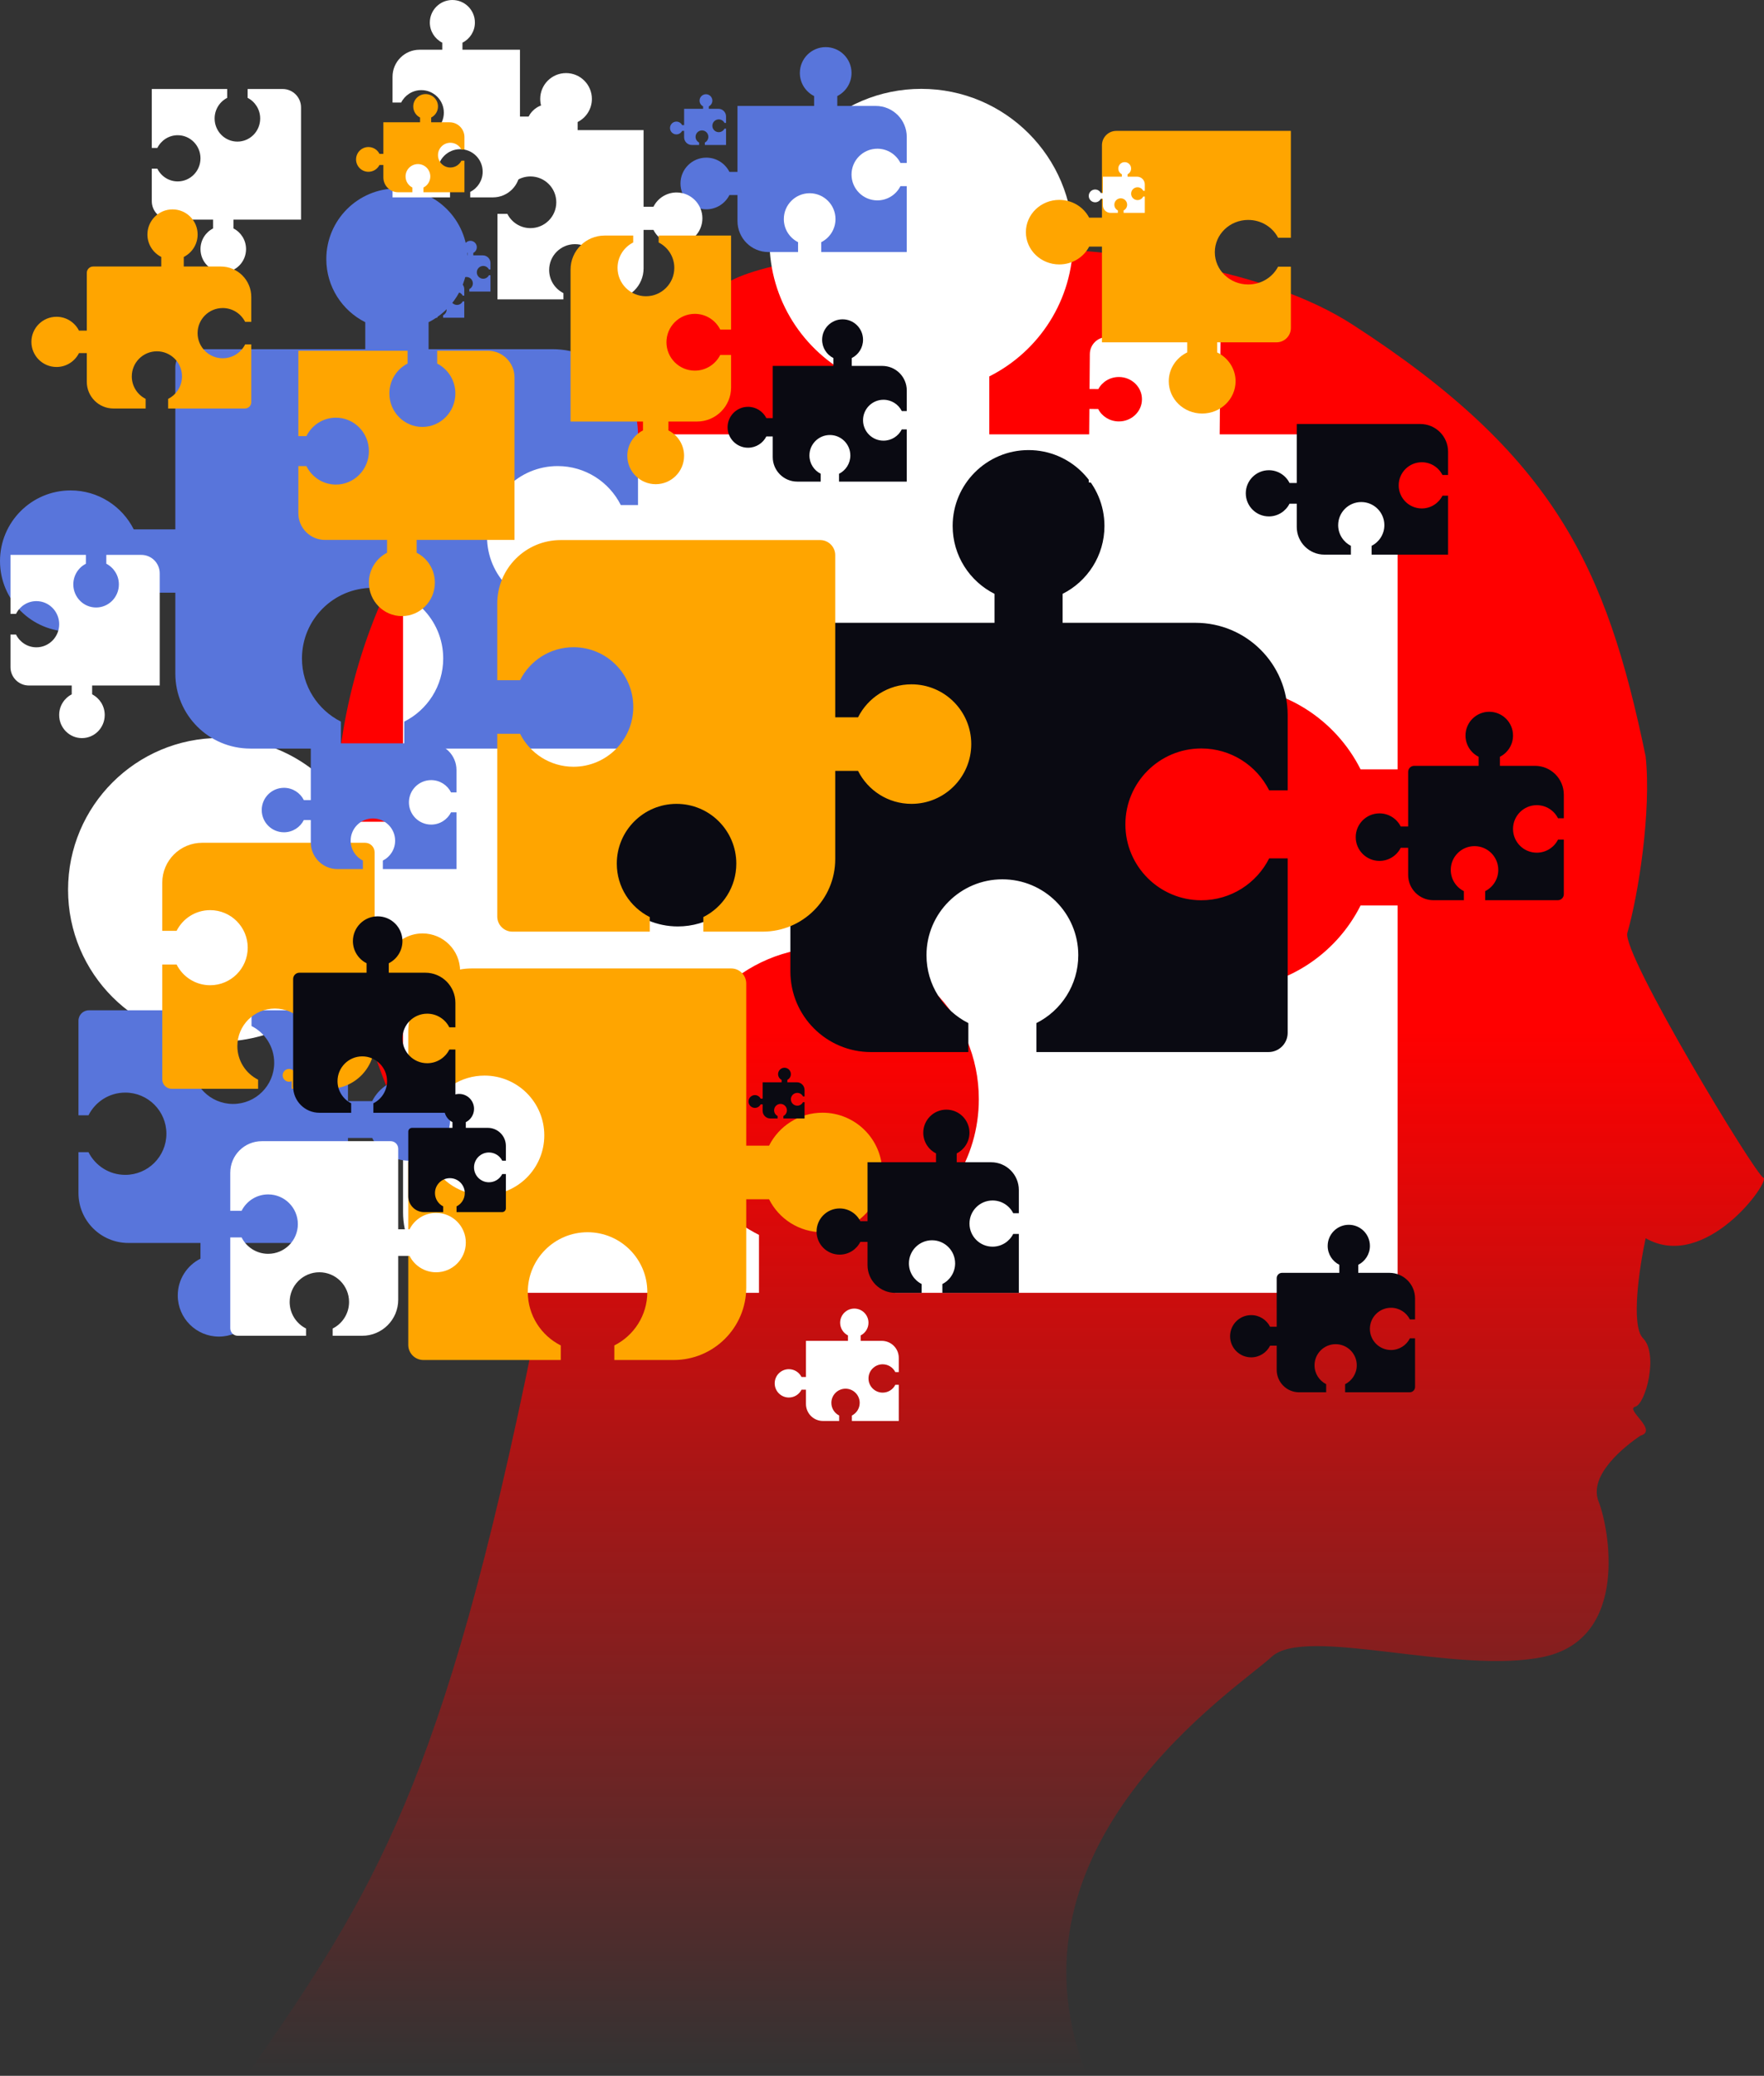 <svg width="549" height="646" viewBox="0 0 549 646" fill="none" xmlns="http://www.w3.org/2000/svg">
<rect x="0" y="0" width="549" height="646" fill="#333333" stroke="none"/>
<path d="M420.996 101.05C368.414 67.049 247.62 74.831 226.442 87.941C104.358 134.621 55.309 275.089 166.167 416.482C138.062 555.114 116.436 588.73 77.382 645.067H337.965C310.288 573.788 385.179 525.449 395.761 515.618C406.344 505.786 453.558 521.353 480.421 515.618C507.284 509.882 500.772 475.472 497.516 467.279C494.26 459.086 505.656 450.073 510.54 446.796C516.239 445.157 505.656 438.603 508.912 437.784C512.168 436.964 516.239 421.398 511.354 416.482C507.447 412.549 510.269 394.087 512.168 385.348C530.891 395.999 551.242 367.324 548.8 366.504C546.358 365.685 504.632 296.62 506.47 290.309C509.902 278.525 513.975 252.46 512.168 235.416C499.958 176.426 483.837 141.684 420.996 101.05Z" fill="url(#paint0_linear_151_3795)"/>
<path fill-rule="evenodd" clip-rule="evenodd" d="M307.896 117.14C323.355 109.375 333.963 93.375 333.963 74.897C333.963 48.805 312.811 27.653 286.72 27.653C260.628 27.653 239.476 48.805 239.476 74.897C239.476 93.373 250.083 109.373 265.54 117.138V135.171H131.412C128.114 135.171 125.44 137.845 125.44 141.142V255.724H110.664C102.899 240.267 86.9 229.66 68.423 229.66C42.331 229.66 21.18 250.812 21.18 276.903C21.18 302.995 42.331 324.147 68.423 324.147C86.901 324.147 102.901 313.538 110.666 298.08H125.44V377.26C125.44 391.111 136.669 402.34 150.521 402.34H236.215V384.308C220.757 376.543 210.149 360.543 210.149 342.065C210.149 315.974 231.301 294.822 257.392 294.822C283.484 294.822 304.636 315.974 304.636 342.065C304.636 360.543 294.028 376.542 278.571 384.307V402.34H428.994C432.292 402.34 434.965 399.667 434.965 396.369V281.788H423.449C415.684 297.245 399.684 307.853 381.207 307.853C355.115 307.853 333.963 286.701 333.963 260.609C333.963 234.518 355.115 213.366 381.207 213.366C399.684 213.366 415.684 223.974 423.449 239.432H434.965V163.834C434.965 148.004 422.132 135.171 406.302 135.171H307.896V117.14Z" fill="white"/>
<path fill-rule="evenodd" clip-rule="evenodd" d="M330.699 184.811C338.428 180.928 343.732 172.929 343.732 163.69C343.732 150.644 333.156 140.068 320.11 140.068C307.064 140.068 296.489 150.644 296.489 163.69C296.489 172.929 301.793 180.929 309.521 184.811V193.824H251.96C248.662 193.824 245.989 196.498 245.989 199.796V254.104H232.084C228.202 246.374 220.201 241.07 210.962 241.07C197.917 241.07 187.341 251.646 187.341 264.692C187.341 277.738 197.917 288.314 210.962 288.314C220.201 288.314 228.201 283.01 232.083 275.282H245.989V302.328C245.989 316.18 257.218 327.409 271.069 327.409H301.375V318.391C293.647 314.508 288.343 306.509 288.343 297.27C288.343 284.224 298.919 273.649 311.965 273.649C325.011 273.649 335.587 284.224 335.587 297.27C335.587 306.509 330.283 314.509 322.553 318.392V327.409H394.78C398.078 327.409 400.751 324.735 400.751 321.437V267.134H394.993C391.111 274.863 383.111 280.167 373.872 280.167C360.826 280.167 350.251 269.591 350.251 256.545C350.251 243.499 360.826 232.924 373.872 232.924C383.111 232.924 391.111 238.227 394.993 245.956H400.751V222.487C400.751 206.657 387.919 193.824 372.088 193.824H330.699V184.811Z" fill="#0A0A12"/>
<path fill-rule="evenodd" clip-rule="evenodd" d="M62.392 391.705C58.201 393.809 55.325 398.145 55.325 403.153C55.325 410.224 61.057 415.956 68.128 415.956C75.199 415.956 80.931 410.224 80.931 403.153C80.931 398.147 78.057 393.812 73.87 391.707L73.87 386.816L105.063 386.816C106.851 386.816 108.3 385.367 108.3 383.58L108.3 354.149L115.836 354.149C117.941 358.336 122.276 361.21 127.282 361.21C134.353 361.21 140.085 355.478 140.085 348.407C140.085 341.336 134.353 335.604 127.282 335.604C122.274 335.604 117.937 338.48 115.834 342.671L108.3 342.671L108.3 328.008C108.3 320.501 102.214 314.415 94.706 314.415L78.278 314.415L78.278 319.307C82.466 321.411 85.339 325.746 85.339 330.753C85.339 337.823 79.608 343.555 72.537 343.555C65.466 343.555 59.734 337.823 59.734 330.753C59.734 325.745 62.61 321.408 66.8 319.304L66.8 314.415L27.657 314.415C25.869 314.415 24.421 315.864 24.421 317.652L24.421 347.088L27.538 347.088C29.642 342.897 33.978 340.021 38.987 340.021C46.057 340.021 51.789 345.753 51.789 352.824C51.789 359.895 46.057 365.627 38.987 365.627C33.98 365.627 29.645 362.753 27.541 358.566L24.421 358.566L24.421 371.281C24.421 379.861 31.376 386.816 39.955 386.816L62.392 386.816L62.392 391.705Z" fill="#5875DB"/>
<path fill-rule="evenodd" clip-rule="evenodd" d="M133.385 100.279C140.577 96.666 145.513 89.223 145.513 80.626C145.513 68.487 135.673 58.648 123.535 58.648C111.396 58.648 101.556 68.487 101.556 80.626C101.556 89.221 106.49 96.664 113.68 100.277V108.668H60.123C57.054 108.668 54.567 111.155 54.567 114.224V164.751H41.631C38.019 157.559 30.575 152.623 21.978 152.623C9.84 152.623 0 162.463 0 174.602C0 186.74 9.84 196.58 21.978 196.58C30.574 196.58 38.017 191.646 41.629 184.456H54.567V209.624C54.567 222.512 65.014 232.96 77.902 232.96H106.105V224.571C98.914 220.959 93.979 213.515 93.979 204.919C93.979 192.781 103.819 182.941 115.957 182.941C128.096 182.941 137.936 192.781 137.936 204.919C137.936 213.515 133.001 220.959 125.81 224.571V232.96H193.007C196.076 232.96 198.563 230.472 198.563 227.403V176.878H193.205C189.592 184.069 182.149 189.003 173.554 189.003C161.416 189.003 151.575 179.163 151.575 167.024C151.575 154.886 161.416 145.046 173.554 145.046C182.151 145.046 189.595 149.982 193.207 157.174H198.563V135.337C198.563 120.608 186.623 108.668 171.894 108.668H133.385V100.279Z" fill="#5875DB"/>
<path fill-rule="evenodd" clip-rule="evenodd" d="M466.809 235.513C469.229 234.297 470.89 231.793 470.89 228.9C470.89 224.817 467.579 221.506 463.495 221.506C459.411 221.506 456.1 224.817 456.1 228.9C456.1 231.792 457.76 234.297 460.18 235.512V238.334H440.121C439.089 238.334 438.252 239.171 438.252 240.203V257.207H435.939C434.723 254.788 432.219 253.128 429.327 253.128C425.243 253.128 421.933 256.438 421.933 260.522C421.933 264.606 425.243 267.917 429.327 267.917C432.22 267.917 434.724 266.256 435.939 263.837H438.252V272.3C438.252 276.636 441.767 280.151 446.103 280.151H455.59V277.329C453.171 276.114 451.511 273.61 451.511 270.718C451.511 266.634 454.822 263.323 458.905 263.323C462.989 263.323 466.3 266.634 466.3 270.718C466.3 273.61 464.64 276.114 462.22 277.33V280.151H484.83C485.863 280.151 486.699 279.314 486.699 278.282V261.284H484.895C483.68 263.703 481.175 265.363 478.284 265.363C474.2 265.363 470.889 262.053 470.889 257.969C470.889 253.885 474.2 250.574 478.284 250.574C481.176 250.574 483.68 252.235 484.896 254.654H486.699V247.306C486.699 242.351 482.682 238.334 477.727 238.334H466.809V235.513Z" fill="#0A0A12"/>
<path fill-rule="evenodd" clip-rule="evenodd" d="M422.724 393.61C424.874 392.53 426.35 390.304 426.35 387.733C426.35 384.103 423.408 381.16 419.777 381.16C416.147 381.16 413.205 384.103 413.205 387.733C413.205 390.304 414.68 392.53 416.831 393.61V396.116H398.999C398.081 396.116 397.338 396.86 397.338 397.778V412.89H395.278C394.196 410.743 391.972 409.27 389.404 409.27C385.774 409.27 382.831 412.213 382.831 415.843C382.831 419.473 385.774 422.415 389.404 422.415C391.977 422.415 394.205 420.937 395.284 418.783H397.338V426.308C397.338 430.162 400.462 433.287 404.316 433.287H412.74V430.766C410.589 429.686 409.113 427.46 409.113 424.889C409.113 421.259 412.056 418.316 415.686 418.316C419.316 418.316 422.259 421.259 422.259 424.889C422.259 427.46 420.783 429.686 418.633 430.766V433.287H438.739C439.657 433.287 440.401 432.543 440.401 431.625V416.498H438.794C437.715 418.652 435.487 420.131 432.914 420.131C429.284 420.131 426.341 417.188 426.341 413.558C426.341 409.928 429.284 406.985 432.914 406.985C435.482 406.985 437.706 408.458 438.788 410.605H440.401V404.092C440.401 399.687 436.83 396.116 432.425 396.116H422.724V393.61Z" fill="#0A0A12"/>
<path fill-rule="evenodd" clip-rule="evenodd" d="M283.678 250.166C276.402 250.166 270.102 245.989 267.046 239.902H259.946V267.362C259.946 279.827 249.841 289.932 237.376 289.932H218.895L218.895 285.398C224.982 282.342 229.158 276.042 229.158 268.767C229.158 258.495 220.831 250.167 210.559 250.167C200.286 250.167 191.959 258.495 191.959 268.767C191.959 276.041 196.135 282.34 202.22 285.397L202.22 289.932L159.463 289.932C156.866 289.932 154.761 287.826 154.761 285.23V228.354H161.859C164.916 234.441 171.216 238.618 178.491 238.618C188.763 238.618 197.091 230.291 197.091 220.019C197.091 209.746 188.763 201.419 178.491 201.419C171.217 201.419 164.919 205.594 161.861 211.678H154.761V187.819C154.761 176.913 163.603 168.071 174.509 168.071L255.244 168.071C257.84 168.071 259.946 170.176 259.946 172.773V223.227H267.048C270.105 217.142 276.404 212.967 283.678 212.967C293.95 212.967 302.277 221.294 302.277 231.567C302.277 241.839 293.95 250.166 283.678 250.166Z" fill="#FFA500"/>
<path fill-rule="evenodd" clip-rule="evenodd" d="M255.981 383.48C248.706 383.48 242.406 379.303 239.35 373.216L232.248 373.216L232.248 400.673C232.248 413.137 222.144 423.242 209.679 423.242L191.2 423.242L191.2 418.708C197.286 415.651 201.462 409.352 201.462 402.077C201.462 391.805 193.135 383.477 182.863 383.477C172.59 383.477 164.263 391.805 164.263 402.077C164.263 409.352 168.439 415.651 174.525 418.708L174.525 423.242L131.766 423.242C129.169 423.242 127.064 421.137 127.064 418.54L127.064 361.666L134.165 361.666C137.222 367.753 143.522 371.93 150.797 371.93C161.07 371.93 169.397 363.603 169.397 353.33C169.397 343.058 161.07 334.731 150.797 334.731C143.524 334.731 137.225 338.906 134.168 344.991L127.064 344.991L127.064 321.13C127.064 310.223 135.905 301.382 146.812 301.382L227.546 301.382C230.143 301.382 232.248 303.487 232.248 306.084L232.248 356.54L239.352 356.54C242.409 350.456 248.708 346.281 255.981 346.281C266.254 346.281 274.581 354.608 274.581 364.88C274.581 375.153 266.254 383.48 255.981 383.48Z" fill="#FFA500"/>
<path fill-rule="evenodd" clip-rule="evenodd" d="M135.729 395.942C132.115 395.942 128.984 393.867 127.465 390.843L123.935 390.843L123.935 404.486C123.935 410.68 118.914 415.702 112.719 415.702L103.535 415.702L103.535 413.446C106.56 411.927 108.636 408.796 108.636 405.18C108.636 400.075 104.497 395.937 99.392 395.937C94.288 395.937 90.149 400.075 90.149 405.18C90.149 408.795 92.224 411.925 95.248 413.444L95.248 415.702L74 415.702C72.71 415.702 71.663 414.655 71.663 413.365L71.663 385.097L75.191 385.097C76.71 388.121 79.841 390.196 83.456 390.196C88.561 390.196 92.699 386.058 92.699 380.953C92.699 375.848 88.561 371.71 83.456 371.71C79.84 371.71 76.71 373.785 75.191 376.81L71.663 376.81L71.663 364.957C71.663 359.536 76.057 355.143 81.477 355.143L121.599 355.143C122.889 355.143 123.935 356.189 123.935 357.479L123.935 382.556L127.464 382.556C128.984 379.531 132.114 377.456 135.729 377.456C140.834 377.456 144.973 381.594 144.973 386.699C144.973 391.804 140.834 395.942 135.729 395.942Z" fill="white"/>
<path fill-rule="evenodd" clip-rule="evenodd" d="M131.505 313.862C126.934 313.862 122.975 311.237 121.055 307.413L116.589 307.413L116.589 324.667C116.589 332.499 110.241 338.848 102.409 338.848L90.798 338.848L90.798 336.002C94.622 334.082 97.246 330.124 97.246 325.553C97.246 319.099 92.014 313.866 85.56 313.866C79.106 313.866 73.873 319.099 73.873 325.553C73.873 330.124 76.497 334.081 80.321 336.002L80.321 338.848L53.455 338.848C51.823 338.848 50.5 337.525 50.5 335.894L50.5 300.164L54.961 300.164C56.881 303.988 60.84 306.613 65.411 306.613C71.865 306.613 77.097 301.38 77.097 294.926C77.097 288.472 71.865 283.24 65.411 283.24C60.84 283.24 56.883 285.863 54.962 289.686L50.5 289.686L50.5 274.689C50.5 267.837 56.056 262.281 62.908 262.281L113.635 262.281C115.267 262.281 116.589 263.604 116.589 265.236L116.589 296.935L121.056 296.935C122.977 293.112 126.935 290.489 131.505 290.489C137.959 290.489 143.191 295.721 143.191 302.175C143.191 308.63 137.959 313.862 131.505 313.862Z" fill="#FFA500"/>
<path fill-rule="evenodd" clip-rule="evenodd" d="M379.849 105.2L379.517 145.168C379.492 148.104 377.093 150.463 374.158 150.439L363.618 150.352L363.632 148.664C365.993 147.548 367.626 145.22 367.648 142.516C367.68 138.699 364.49 135.578 360.522 135.545C356.555 135.512 353.313 138.58 353.281 142.397C353.259 145.099 354.851 147.453 357.191 148.609L357.177 150.298L338.848 150.146L339.038 127.262L341.776 127.285C342.938 129.556 345.358 131.128 348.167 131.152C352.135 131.185 355.377 128.117 355.408 124.3C355.44 120.483 352.249 117.361 348.282 117.328C345.472 117.305 343.027 118.837 341.827 121.088L339.09 121.066L339.18 110.177C339.204 107.242 341.604 104.882 344.539 104.906L355.079 104.994L355.097 102.83C352.756 101.674 351.163 99.32 351.185 96.617C351.217 92.8 354.459 89.732 358.427 89.765C362.394 89.798 365.584 92.919 365.553 96.737C365.53 99.44 363.897 101.768 361.537 102.884L361.519 105.048L379.849 105.2Z" fill="white"/>
<path fill-rule="evenodd" clip-rule="evenodd" d="M267.858 415.59C269.301 414.865 270.291 413.372 270.291 411.647C270.291 409.212 268.317 407.238 265.882 407.238C263.446 407.238 261.472 409.212 261.472 411.647C261.472 413.372 262.462 414.865 263.905 415.59V417.281H250.832V428.532H249.455C248.731 427.088 247.237 426.098 245.512 426.098C243.077 426.098 241.103 428.072 241.103 430.507C241.103 432.942 243.077 434.916 245.512 434.916C247.235 434.916 248.728 433.927 249.453 432.485H250.832V436.926C250.832 439.847 253.201 442.215 256.122 442.215H261.172V440.52C259.73 439.795 258.741 438.302 258.741 436.578C258.741 434.143 260.715 432.169 263.15 432.169C265.585 432.169 267.559 434.143 267.559 436.578C267.559 438.303 266.568 439.797 265.125 440.522V442.215H279.72V430.963H278.648C277.922 432.404 276.43 433.393 274.706 433.393C272.271 433.393 270.297 431.419 270.297 428.984C270.297 426.549 272.271 424.575 274.706 424.575C276.431 424.575 277.925 425.566 278.649 427.01H279.72V422.571C279.72 419.649 277.351 417.281 274.43 417.281H267.858V415.59Z" fill="white"/>
<path fill-rule="evenodd" clip-rule="evenodd" d="M297.755 358.94C300.106 357.758 301.718 355.325 301.718 352.514C301.718 348.545 298.501 345.327 294.531 345.327C290.562 345.327 287.344 348.545 287.344 352.514C287.344 355.326 288.959 357.761 291.312 358.942V361.699H269.996V380.041H267.751C266.57 377.688 264.135 376.073 261.323 376.073C257.354 376.073 254.136 379.291 254.136 383.261C254.136 387.23 257.354 390.448 261.323 390.448C264.133 390.448 266.566 388.835 267.748 386.485H269.996V393.723C269.996 398.484 273.856 402.345 278.618 402.345H286.843V399.592C284.493 398.41 282.88 395.977 282.88 393.167C282.88 389.197 286.098 385.979 290.068 385.979C294.037 385.979 297.255 389.197 297.255 393.167C297.255 395.979 295.64 398.414 293.287 399.594V402.345H317.085V384.008H315.338C314.156 386.358 311.723 387.971 308.913 387.971C304.943 387.971 301.725 384.753 301.725 380.784C301.725 376.814 304.943 373.596 308.913 373.596C311.725 373.596 314.16 375.211 315.341 377.564H317.085V370.321C317.085 365.56 313.225 361.699 308.463 361.699H297.755V358.94Z" fill="#0A0A12"/>
<path fill-rule="evenodd" clip-rule="evenodd" d="M245.043 336.057C245.693 335.729 246.139 335.055 246.139 334.277C246.139 333.178 245.248 332.286 244.148 332.286C243.049 332.286 242.157 333.178 242.157 334.277C242.157 335.057 242.605 335.731 243.257 336.058V336.816H237.352V341.899H236.727C236.4 341.248 235.726 340.802 234.947 340.802C233.847 340.802 232.956 341.693 232.956 342.793C232.956 343.892 233.847 344.784 234.947 344.784C235.726 344.784 236.401 344.336 236.728 343.684H237.352V345.687C237.352 347.007 238.421 348.076 239.74 348.076H242.02V347.315C241.368 346.988 240.921 346.314 240.921 345.535C240.921 344.436 241.813 343.544 242.912 343.544C244.012 343.544 244.903 344.436 244.903 345.535C244.903 346.314 244.456 346.988 243.805 347.316V348.076H250.397V342.994H249.911C249.584 343.646 248.91 344.093 248.131 344.093C247.032 344.093 246.14 343.201 246.14 342.102C246.14 341.002 247.032 340.111 248.131 340.111C248.91 340.111 249.584 340.558 249.912 341.209H250.397V339.205C250.397 337.885 249.327 336.816 248.008 336.816H245.043V336.057Z" fill="#0A0A12"/>
<path fill-rule="evenodd" clip-rule="evenodd" d="M100.056 327.91C100.707 327.583 101.153 326.909 101.153 326.131C101.153 325.031 100.262 324.14 99.162 324.14C98.062 324.14 97.171 325.031 97.171 326.131C97.171 326.91 97.619 327.585 98.271 327.912V328.67H92.364V333.757H91.742C91.415 333.105 90.741 332.658 89.962 332.658C88.862 332.658 87.971 333.549 87.971 334.649C87.971 335.749 88.862 336.64 89.962 336.64C90.74 336.64 91.415 336.193 91.742 335.542H92.364V337.542C92.364 338.861 93.434 339.93 94.753 339.93H97.03V339.169C96.379 338.842 95.932 338.168 95.932 337.389C95.932 336.29 96.824 335.398 97.924 335.398C99.023 335.398 99.915 336.29 99.915 337.389C99.915 338.169 99.467 338.843 98.815 339.17V339.93H105.409V334.847H104.924C104.597 335.498 103.923 335.945 103.144 335.945C102.045 335.945 101.153 335.054 101.153 333.954C101.153 332.854 102.045 331.963 103.144 331.963C103.923 331.963 104.597 332.41 104.925 333.062H105.409V331.059C105.409 329.74 104.34 328.67 103.021 328.67H100.056V327.91Z" fill="#FFA500"/>
<path fill-rule="evenodd" clip-rule="evenodd" d="M403.582 131.956H442.055C446.817 131.956 450.678 135.817 450.678 140.58V147.823H448.927C447.746 145.469 445.311 143.854 442.498 143.854C438.528 143.854 435.309 147.072 435.309 151.042C435.309 155.012 438.528 158.231 442.498 158.231C445.308 158.231 447.742 156.618 448.924 154.268H450.678V172.608H426.878V169.859C429.232 168.679 430.847 166.243 430.847 163.43C430.847 159.46 427.629 156.242 423.659 156.242C419.689 156.242 416.47 159.46 416.47 163.43C416.47 166.241 418.083 168.674 420.433 169.856V172.608H412.205C407.443 172.608 403.582 168.747 403.582 163.984V156.749H401.332C400.15 159.099 397.716 160.712 394.906 160.712C390.936 160.712 387.718 157.494 387.718 153.524C387.718 149.553 390.936 146.335 394.906 146.335C397.719 146.335 400.154 147.951 401.335 150.304H403.582V131.956Z" fill="#0A0A12"/>
<path fill-rule="evenodd" clip-rule="evenodd" d="M265.089 111.432C267.17 110.385 268.598 108.23 268.598 105.741C268.598 102.225 265.748 99.374 262.231 99.374C258.715 99.374 255.864 102.225 255.864 105.741C255.864 108.232 257.295 110.39 259.38 111.435V113.873H240.495V130.118H238.506C237.46 128.033 235.303 126.602 232.811 126.602C229.295 126.602 226.444 129.453 226.444 132.969C226.444 136.485 229.295 139.336 232.811 139.336C235.3 139.336 237.456 137.908 238.503 135.826H240.495V142.241C240.495 146.46 243.915 149.879 248.133 149.879H255.422V147.437C253.341 146.39 251.913 144.235 251.913 141.746C251.913 138.23 254.764 135.379 258.28 135.379C261.797 135.379 264.647 138.23 264.647 141.746C264.647 144.238 263.216 146.395 261.131 147.441V149.879H282.209V133.628H280.656C279.61 135.71 277.454 137.139 274.964 137.139C271.448 137.139 268.598 134.288 268.598 130.772C268.598 127.255 271.448 124.405 274.964 124.405C277.455 124.405 279.612 125.835 280.658 127.919H282.209V121.511C282.209 117.293 278.79 113.873 274.571 113.873H265.089V111.432Z" fill="#0A0A12"/>
<path fill-rule="evenodd" clip-rule="evenodd" d="M260.581 29.894C263.211 28.572 265.015 25.85 265.015 22.706C265.015 18.265 261.415 14.665 256.974 14.665C252.534 14.665 248.933 18.265 248.933 22.706C248.933 25.852 250.74 28.576 253.372 29.897V32.969H229.524V53.494H227.012C225.69 50.863 222.967 49.058 219.822 49.058C215.381 49.058 211.781 52.658 211.781 57.099C211.781 61.54 215.381 65.14 219.822 65.14C222.967 65.14 225.69 63.334 227.012 60.703H229.524V68.795C229.524 74.123 233.843 78.442 239.17 78.442H248.377V75.364C245.748 74.042 243.945 71.32 243.945 68.176C243.945 63.735 247.545 60.135 251.985 60.135C256.426 60.135 260.026 63.735 260.026 68.176C260.026 71.323 258.219 74.047 255.586 75.368V78.442H282.206V57.924H280.244C278.923 60.555 276.2 62.361 273.055 62.361C268.614 62.361 265.014 58.761 265.014 54.32C265.014 49.879 268.614 46.279 273.055 46.279C276.199 46.279 278.922 48.084 280.244 50.715H282.206V42.615C282.206 37.288 277.887 32.969 272.56 32.969H260.581V29.894Z" fill="#5875DB"/>
<path fill-rule="evenodd" clip-rule="evenodd" d="M203.375 71.552C204.697 74.18 207.419 75.983 210.562 75.983C215.003 75.983 218.603 72.383 218.603 67.942C218.603 63.502 215.003 59.901 210.562 59.901C207.415 59.901 204.69 61.709 203.369 64.343L200.297 64.343L200.297 40.49L179.775 40.49L179.775 37.975C182.406 36.653 184.211 33.93 184.211 30.786C184.211 26.345 180.611 22.745 176.17 22.745C171.729 22.745 168.129 26.345 168.129 30.786C168.129 33.931 169.935 36.655 172.566 37.976L172.566 40.49L164.47 40.49C159.143 40.49 154.824 44.809 154.824 50.136L154.824 59.344L157.903 59.344C159.225 56.716 161.947 54.913 165.09 54.913C169.531 54.913 173.131 58.513 173.131 62.954C173.131 67.394 169.531 70.994 165.09 70.994C161.943 70.994 159.218 69.187 157.898 66.553L154.824 66.553L154.824 93.172L175.344 93.172L175.344 91.214C172.713 89.893 170.907 87.169 170.907 84.024C170.907 79.583 174.507 75.983 178.947 75.983C183.388 75.983 186.988 79.583 186.988 84.024C186.988 87.168 185.183 89.891 182.553 91.213L182.553 93.172L190.65 93.172C195.978 93.172 200.297 88.853 200.297 83.526L200.297 71.552L203.375 71.552Z" fill="white"/>
<path fill-rule="evenodd" clip-rule="evenodd" d="M177.57 131.185V83.906C177.57 78.053 182.315 73.308 188.168 73.308H197.073V75.461C194.18 76.912 192.195 79.905 192.195 83.362C192.195 88.24 196.15 92.195 201.028 92.195C205.907 92.195 209.862 88.24 209.862 83.362C209.862 79.908 207.881 76.918 204.993 75.465V73.308H227.527V102.555H224.151C222.7 99.661 219.707 97.675 216.25 97.675C211.371 97.675 207.416 101.63 207.416 106.509C207.416 111.388 211.371 115.343 216.25 115.343C219.703 115.343 222.693 113.362 224.146 110.475H227.527V120.587C227.527 126.44 222.782 131.185 216.929 131.185H208.033V133.953C210.922 135.406 212.904 138.397 212.904 141.851C212.904 146.73 208.949 150.685 204.071 150.685C199.192 150.685 195.237 146.73 195.237 141.851C195.237 138.395 197.221 135.402 200.113 133.951V131.185H177.57Z" fill="#FFA500"/>
<path fill-rule="evenodd" clip-rule="evenodd" d="M338.973 67.745C337.264 64.461 333.743 62.207 329.678 62.207C323.936 62.207 319.281 66.703 319.281 72.25C319.281 77.797 323.936 82.294 329.678 82.294C333.746 82.294 337.268 80.037 338.976 76.749H342.955V106.535H369.487V109.67C366.083 111.32 363.747 114.722 363.747 118.652C363.747 124.199 368.402 128.695 374.144 128.695C379.886 128.695 384.541 124.199 384.541 118.652C384.541 114.726 382.208 111.325 378.809 109.674V106.535H397.28C399.749 106.535 401.751 104.534 401.751 102.065V82.993H397.77C396.061 86.277 392.541 88.531 388.476 88.531C382.734 88.531 378.079 84.034 378.079 78.487C378.079 72.941 382.734 68.444 388.476 68.444C392.543 68.444 396.065 70.701 397.774 73.988H401.751V40.734H347.425C344.956 40.734 342.955 42.736 342.955 45.205V67.745H338.973Z" fill="#FFA500"/>
<path fill-rule="evenodd" clip-rule="evenodd" d="M96.727 231.329H133.765C138.35 231.329 142.067 235.046 142.067 239.631V246.599H140.377C139.24 244.333 136.896 242.777 134.188 242.777C130.366 242.777 127.267 245.876 127.267 249.698C127.267 253.52 130.366 256.618 134.188 256.618C136.893 256.618 139.235 255.066 140.373 252.804H142.067V270.464H119.15V267.817C121.417 266.681 122.973 264.336 122.973 261.627C122.973 257.805 119.875 254.707 116.053 254.707C112.231 254.707 109.133 257.805 109.133 261.627C109.133 264.332 110.684 266.674 112.946 267.813V270.464H105.029C100.444 270.464 96.727 266.748 96.727 262.163V255.198H94.563C93.425 257.461 91.082 259.013 88.376 259.013C84.554 259.013 81.456 255.915 81.456 252.093C81.456 248.271 84.554 245.173 88.376 245.173C91.084 245.173 93.428 246.728 94.565 248.993H96.727V231.329Z" fill="#5875DB"/>
<path fill-rule="evenodd" clip-rule="evenodd" d="M114.805 181.323C114.805 177.252 117.109 173.727 120.467 172.016V168.029H101.155C96.57 168.029 92.853 164.312 92.853 159.727V145.059H95.36C97.047 148.467 100.525 150.805 104.542 150.805C110.213 150.805 114.811 146.144 114.811 140.394C114.811 134.644 110.213 129.983 104.542 129.983C100.527 129.983 97.05 132.319 95.362 135.725H92.853V109.151H126.853V113.141C123.491 114.851 121.183 118.379 121.183 122.453C121.183 128.203 125.78 132.864 131.451 132.864C137.122 132.864 141.72 128.203 141.72 122.453C141.72 118.383 139.416 114.858 136.059 113.146V109.151H151.827C156.412 109.151 160.129 112.868 160.129 117.453V168.029H129.673V172.012C133.035 173.723 135.342 177.25 135.342 181.323C135.342 187.073 130.745 191.734 125.073 191.734C119.402 191.734 114.805 187.073 114.805 181.323Z" fill="#FFA500"/>
<path fill-rule="evenodd" clip-rule="evenodd" d="M62.397 77.525C62.397 74.715 63.988 72.281 66.306 71.099V68.347H52.973C49.807 68.347 47.241 65.781 47.241 62.615V52.489H48.966C50.13 54.842 52.532 56.458 55.306 56.458C59.221 56.458 62.395 53.24 62.395 49.27C62.395 45.3 59.221 42.082 55.306 42.082C52.535 42.082 50.134 43.694 48.969 46.044H47.241V27.698H70.712V30.452C68.39 31.633 66.797 34.068 66.797 36.88C66.797 40.85 69.971 44.068 73.887 44.068C77.802 44.068 80.976 40.85 80.976 36.88C80.976 34.07 79.385 31.637 77.067 30.455V27.698H87.957C91.122 27.698 93.689 30.264 93.689 33.429V68.347H72.662V71.097C74.983 72.278 76.576 74.713 76.576 77.525C76.576 81.495 73.402 84.713 69.487 84.713C65.571 84.713 62.397 81.495 62.397 77.525Z" fill="white"/>
<path fill-rule="evenodd" clip-rule="evenodd" d="M18.413 222.516C18.413 219.706 20.003 217.272 22.322 216.09V213.334H8.992C5.827 213.334 3.261 210.768 3.261 207.603V197.48H4.986C6.151 199.834 8.553 201.449 11.326 201.449C15.242 201.449 18.416 198.231 18.416 194.261C18.416 190.291 15.242 187.073 11.326 187.073C8.555 187.073 6.155 188.686 4.989 191.036H3.261V172.685H26.731V175.44C24.409 176.621 22.816 179.057 22.816 181.869C22.816 185.839 25.99 189.057 29.905 189.057C33.821 189.057 36.995 185.839 36.995 181.869C36.995 179.06 35.404 176.626 33.087 175.444V172.685H43.976C47.142 172.685 49.708 175.251 49.708 178.417V213.334H28.677V216.088C30.998 217.269 32.591 219.704 32.591 222.516C32.591 226.486 29.417 229.704 25.502 229.704C21.587 229.704 18.413 226.486 18.413 222.516Z" fill="white"/>
<path fill-rule="evenodd" clip-rule="evenodd" d="M350.93 54.227C351.581 53.899 352.027 53.225 352.027 52.447C352.027 51.347 351.135 50.456 350.036 50.456C348.936 50.456 348.045 51.347 348.045 52.447C348.045 53.227 348.493 53.901 349.145 54.228V54.989H343.24V60.071H342.615C342.288 59.419 341.614 58.972 340.835 58.972C339.735 58.972 338.844 59.864 338.844 60.963C338.844 62.063 339.735 62.955 340.835 62.955C341.614 62.955 342.288 62.508 342.615 61.856H343.24V63.86C343.24 65.179 344.31 66.249 345.629 66.249H347.911V65.488C347.259 65.16 346.812 64.486 346.812 63.707C346.812 62.608 347.704 61.716 348.803 61.716C349.903 61.716 350.794 62.608 350.794 63.707C350.794 64.486 350.347 65.16 349.696 65.488V66.249H356.285V61.166H355.803C355.476 61.818 354.802 62.265 354.023 62.265C352.923 62.265 352.032 61.373 352.032 60.274C352.032 59.174 352.923 58.283 354.023 58.283C354.802 58.283 355.476 58.73 355.803 59.381H356.285V57.377C356.285 56.058 355.216 54.989 353.897 54.989H350.93V54.227Z" fill="white"/>
<path fill-rule="evenodd" clip-rule="evenodd" d="M147.296 78.711C147.947 78.383 148.393 77.71 148.393 76.931C148.393 75.832 147.501 74.94 146.402 74.94C145.302 74.94 144.411 75.832 144.411 76.931C144.411 77.711 144.859 78.386 145.511 78.713V79.473H139.606V84.554H138.984C138.657 83.903 137.983 83.456 137.204 83.456C136.104 83.456 135.213 84.347 135.213 85.447C135.213 86.546 136.104 87.438 137.204 87.438C137.983 87.438 138.657 86.991 138.984 86.339H139.606V88.344C139.606 89.664 140.676 90.733 141.995 90.733H144.275V89.97C143.624 89.643 143.178 88.969 143.178 88.191C143.178 87.091 144.069 86.2 145.169 86.2C146.269 86.2 147.16 87.091 147.16 88.191C147.16 88.97 146.712 89.644 146.06 89.972V90.733H152.651V85.648H152.167C151.84 86.299 151.165 86.746 150.387 86.746C149.287 86.746 148.396 85.855 148.396 84.755C148.396 83.655 149.287 82.764 150.387 82.764C151.166 82.764 151.84 83.211 152.167 83.863H152.651V81.862C152.651 80.543 151.582 79.473 150.263 79.473H147.296V78.711Z" fill="#5875DB"/>
<path fill-rule="evenodd" clip-rule="evenodd" d="M220.605 33.099C221.256 32.771 221.704 32.097 221.704 31.318C221.704 30.219 220.812 29.327 219.712 29.327C218.613 29.327 217.721 30.219 217.721 31.318C217.721 32.097 218.168 32.771 218.82 33.099V33.857H212.916V38.941H212.292C211.965 38.29 211.29 37.843 210.512 37.843C209.412 37.843 208.521 38.734 208.521 39.834C208.521 40.933 209.412 41.825 210.512 41.825C211.29 41.825 211.965 41.378 212.292 40.726H212.916V42.728C212.916 44.047 213.985 45.117 215.305 45.117H217.579V44.358C216.928 44.03 216.481 43.356 216.481 42.578C216.481 41.478 217.373 40.587 218.472 40.587C219.572 40.587 220.463 41.478 220.463 42.578C220.463 43.357 220.016 44.032 219.364 44.359V45.117H225.961V40.036H225.475C225.148 40.688 224.474 41.135 223.695 41.135C222.596 41.135 221.704 40.243 221.704 39.144C221.704 38.044 222.596 37.152 223.695 37.152C224.474 37.152 225.148 37.6 225.476 38.251H225.961V36.246C225.961 34.926 224.892 33.857 223.572 33.857H220.605V33.099Z" fill="#5875DB"/>
<path fill-rule="evenodd" clip-rule="evenodd" d="M139.135 86.856C139.787 86.529 140.234 85.855 140.234 85.076C140.234 83.976 139.342 83.085 138.243 83.085C137.143 83.085 136.252 83.976 136.252 85.076C136.252 85.855 136.699 86.529 137.35 86.856V87.618H131.447V92.7H130.823C130.496 92.049 129.822 91.601 129.043 91.601C127.943 91.601 127.052 92.493 127.052 93.593C127.052 94.692 127.943 95.584 129.043 95.584C129.822 95.584 130.496 95.137 130.823 94.485H131.447V96.489C131.447 97.808 132.517 98.878 133.836 98.878H136.117V98.114C135.466 97.786 135.019 97.112 135.019 96.334C135.019 95.234 135.911 94.343 137.01 94.343C138.11 94.343 139.002 95.234 139.002 96.334C139.002 97.113 138.554 97.788 137.902 98.115V98.878H144.492V93.793H144.009C143.682 94.445 143.008 94.892 142.229 94.892C141.13 94.892 140.238 94 140.238 92.901C140.238 91.801 141.13 90.909 142.229 90.909C143.008 90.909 143.682 91.357 144.01 92.008H144.492V90.007C144.492 88.687 143.423 87.618 142.104 87.618H139.135V86.856Z" fill="#5875DB"/>
<path fill-rule="evenodd" clip-rule="evenodd" d="M164.516 42.568C165.669 44.861 168.043 46.434 170.785 46.434C174.658 46.434 177.798 43.294 177.798 39.421C177.798 35.547 174.658 32.407 170.785 32.407C168.041 32.407 165.665 33.984 164.512 36.28H161.826V15.478L143.927 15.478V13.286C146.225 12.135 147.801 9.758 147.801 7.013C147.801 3.14 144.662 0 140.788 0C136.915 0 133.775 3.14 133.775 7.013C133.775 9.754 135.348 12.128 137.64 13.281V15.478H130.579C125.933 15.478 122.166 19.244 122.166 23.891V31.917H124.853C126.007 29.624 128.381 28.05 131.123 28.05C134.996 28.05 138.136 31.19 138.136 35.064C138.136 38.937 134.996 42.077 131.123 42.077C128.378 42.077 126.002 40.501 124.85 38.205H122.166V61.426H140.06V59.712C137.768 58.558 136.195 56.184 136.195 53.443C136.195 49.57 139.335 46.43 143.208 46.43C147.081 46.43 150.221 49.57 150.221 53.443C150.221 56.188 148.644 58.564 146.348 59.716V61.426L153.413 61.426C158.06 61.426 161.826 57.659 161.826 53.013V42.568H164.516Z" fill="white"/>
<path fill-rule="evenodd" clip-rule="evenodd" d="M134.19 36.581C135.45 35.948 136.314 34.644 136.314 33.138C136.314 31.011 134.59 29.287 132.463 29.287C130.336 29.287 128.612 31.011 128.612 33.138C128.612 34.645 129.477 35.949 130.738 36.582V38.056H119.314V47.889H118.113C117.48 46.627 116.175 45.76 114.668 45.76C112.541 45.76 110.816 47.485 110.816 49.612C110.816 51.739 112.541 53.463 114.668 53.463C116.172 53.463 117.476 52.599 118.109 51.341H119.314V55.215C119.314 57.767 121.382 59.835 123.934 59.835H128.34V58.358C127.082 57.724 126.219 56.421 126.219 54.916C126.219 52.789 127.943 51.065 130.07 51.065C132.197 51.065 133.921 52.789 133.921 54.916C133.921 56.424 133.055 57.729 131.793 58.361V59.835H144.546V50.009H143.605C142.972 51.267 141.669 52.13 140.164 52.13C138.037 52.13 136.312 50.406 136.312 48.279C136.312 46.152 138.037 44.428 140.164 44.428C141.671 44.428 142.976 45.294 143.609 46.556H144.546V42.676C144.546 40.125 142.477 38.056 139.926 38.056H134.19V36.581Z" fill="#FFA500"/>
<path fill-rule="evenodd" clip-rule="evenodd" d="M147.534 345.077C147.534 346.892 146.492 348.463 144.974 349.225V350.996H151.818C154.926 350.996 157.445 353.515 157.445 356.622V361.215H156.31C155.547 359.699 153.978 358.659 152.165 358.659C149.604 358.659 147.528 360.735 147.528 363.296C147.528 365.857 149.604 367.933 152.165 367.933C153.979 367.933 155.55 366.891 156.312 365.372H157.445V376.047C157.445 376.694 156.92 377.219 156.273 377.219H142.091V375.436C143.609 374.674 144.651 373.103 144.651 371.289C144.651 368.728 142.575 366.652 140.014 366.652C137.454 366.652 135.377 368.728 135.377 371.289C135.377 373.101 136.418 374.671 137.934 375.434V377.219H131.988C129.269 377.219 127.064 375.015 127.064 372.296V352.168C127.064 351.521 127.589 350.996 128.237 350.996H140.816V349.222C139.3 348.46 138.26 346.89 138.26 345.077C138.26 342.516 140.336 340.44 142.897 340.44C145.458 340.44 147.534 342.516 147.534 345.077Z" fill="#0A0A12"/>
<path fill-rule="evenodd" clip-rule="evenodd" d="M125.249 292.877C125.249 295.893 123.518 298.504 120.995 299.77V302.714H132.378C137.543 302.714 141.731 306.901 141.731 312.067V319.714H139.843C138.575 317.194 135.966 315.466 132.954 315.466C128.697 315.466 125.246 318.917 125.246 323.174C125.246 327.431 128.697 330.882 132.954 330.882C135.971 330.882 138.583 329.149 139.849 326.624H141.731V344.356C141.731 345.432 140.859 346.304 139.782 346.304H116.205V343.351C118.729 342.085 120.462 339.473 120.462 336.457C120.462 332.2 117.011 328.749 112.753 328.749C108.496 328.749 105.045 332.2 105.045 336.457C105.045 339.47 106.774 342.079 109.294 343.347V346.304H99.414C94.894 346.304 91.23 342.64 91.23 338.12V304.662C91.23 303.586 92.102 302.714 93.178 302.714H114.084V299.768C111.563 298.501 109.833 295.891 109.833 292.877C109.833 288.62 113.284 285.169 117.541 285.169C121.798 285.169 125.249 288.62 125.249 292.877Z" fill="#0A0A12"/>
<path fill-rule="evenodd" clip-rule="evenodd" d="M57.195 79.964C59.753 78.68 61.509 76.034 61.509 72.977C61.509 68.661 58.011 65.163 53.696 65.163C49.38 65.163 45.882 68.661 45.882 72.977C45.882 76.031 47.635 78.677 50.19 79.961V82.943H28.991C27.9 82.943 27.015 83.828 27.015 84.918V102.889H24.573C23.288 100.335 20.643 98.582 17.589 98.582C13.274 98.582 9.775 102.081 9.775 106.396C9.775 110.711 13.274 114.209 17.589 114.209C20.646 114.209 23.294 112.453 24.577 109.894H27.015V118.834C27.015 123.415 30.729 127.129 35.311 127.129H45.325V124.129C42.77 122.845 41.016 120.199 41.016 117.144C41.016 112.829 44.514 109.331 48.83 109.331C53.145 109.331 56.643 112.829 56.643 117.144C56.643 120.2 54.888 122.847 52.33 124.131V127.129H76.231C77.322 127.129 78.207 126.245 78.207 125.154V107.175H76.299C75.016 109.735 72.368 111.493 69.31 111.493C64.995 111.493 61.496 107.994 61.496 103.679C61.496 99.364 64.995 95.866 69.31 95.866C72.363 95.866 75.008 97.617 76.293 100.17H78.207V92.424C78.207 87.188 73.962 82.943 68.726 82.943H57.195V79.964Z" fill="#FFA500"/>
<defs>
<linearGradient id="paint0_linear_151_3795" x1="313.191" y1="76.772" x2="313.191" y2="645.067" gradientUnits="userSpaceOnUse">
<stop offset="0.43" stop-color="#FF0000"/>
<stop offset="1" stop-color="#FF0000" stop-opacity="0"/>
</linearGradient>
</defs>
</svg>
